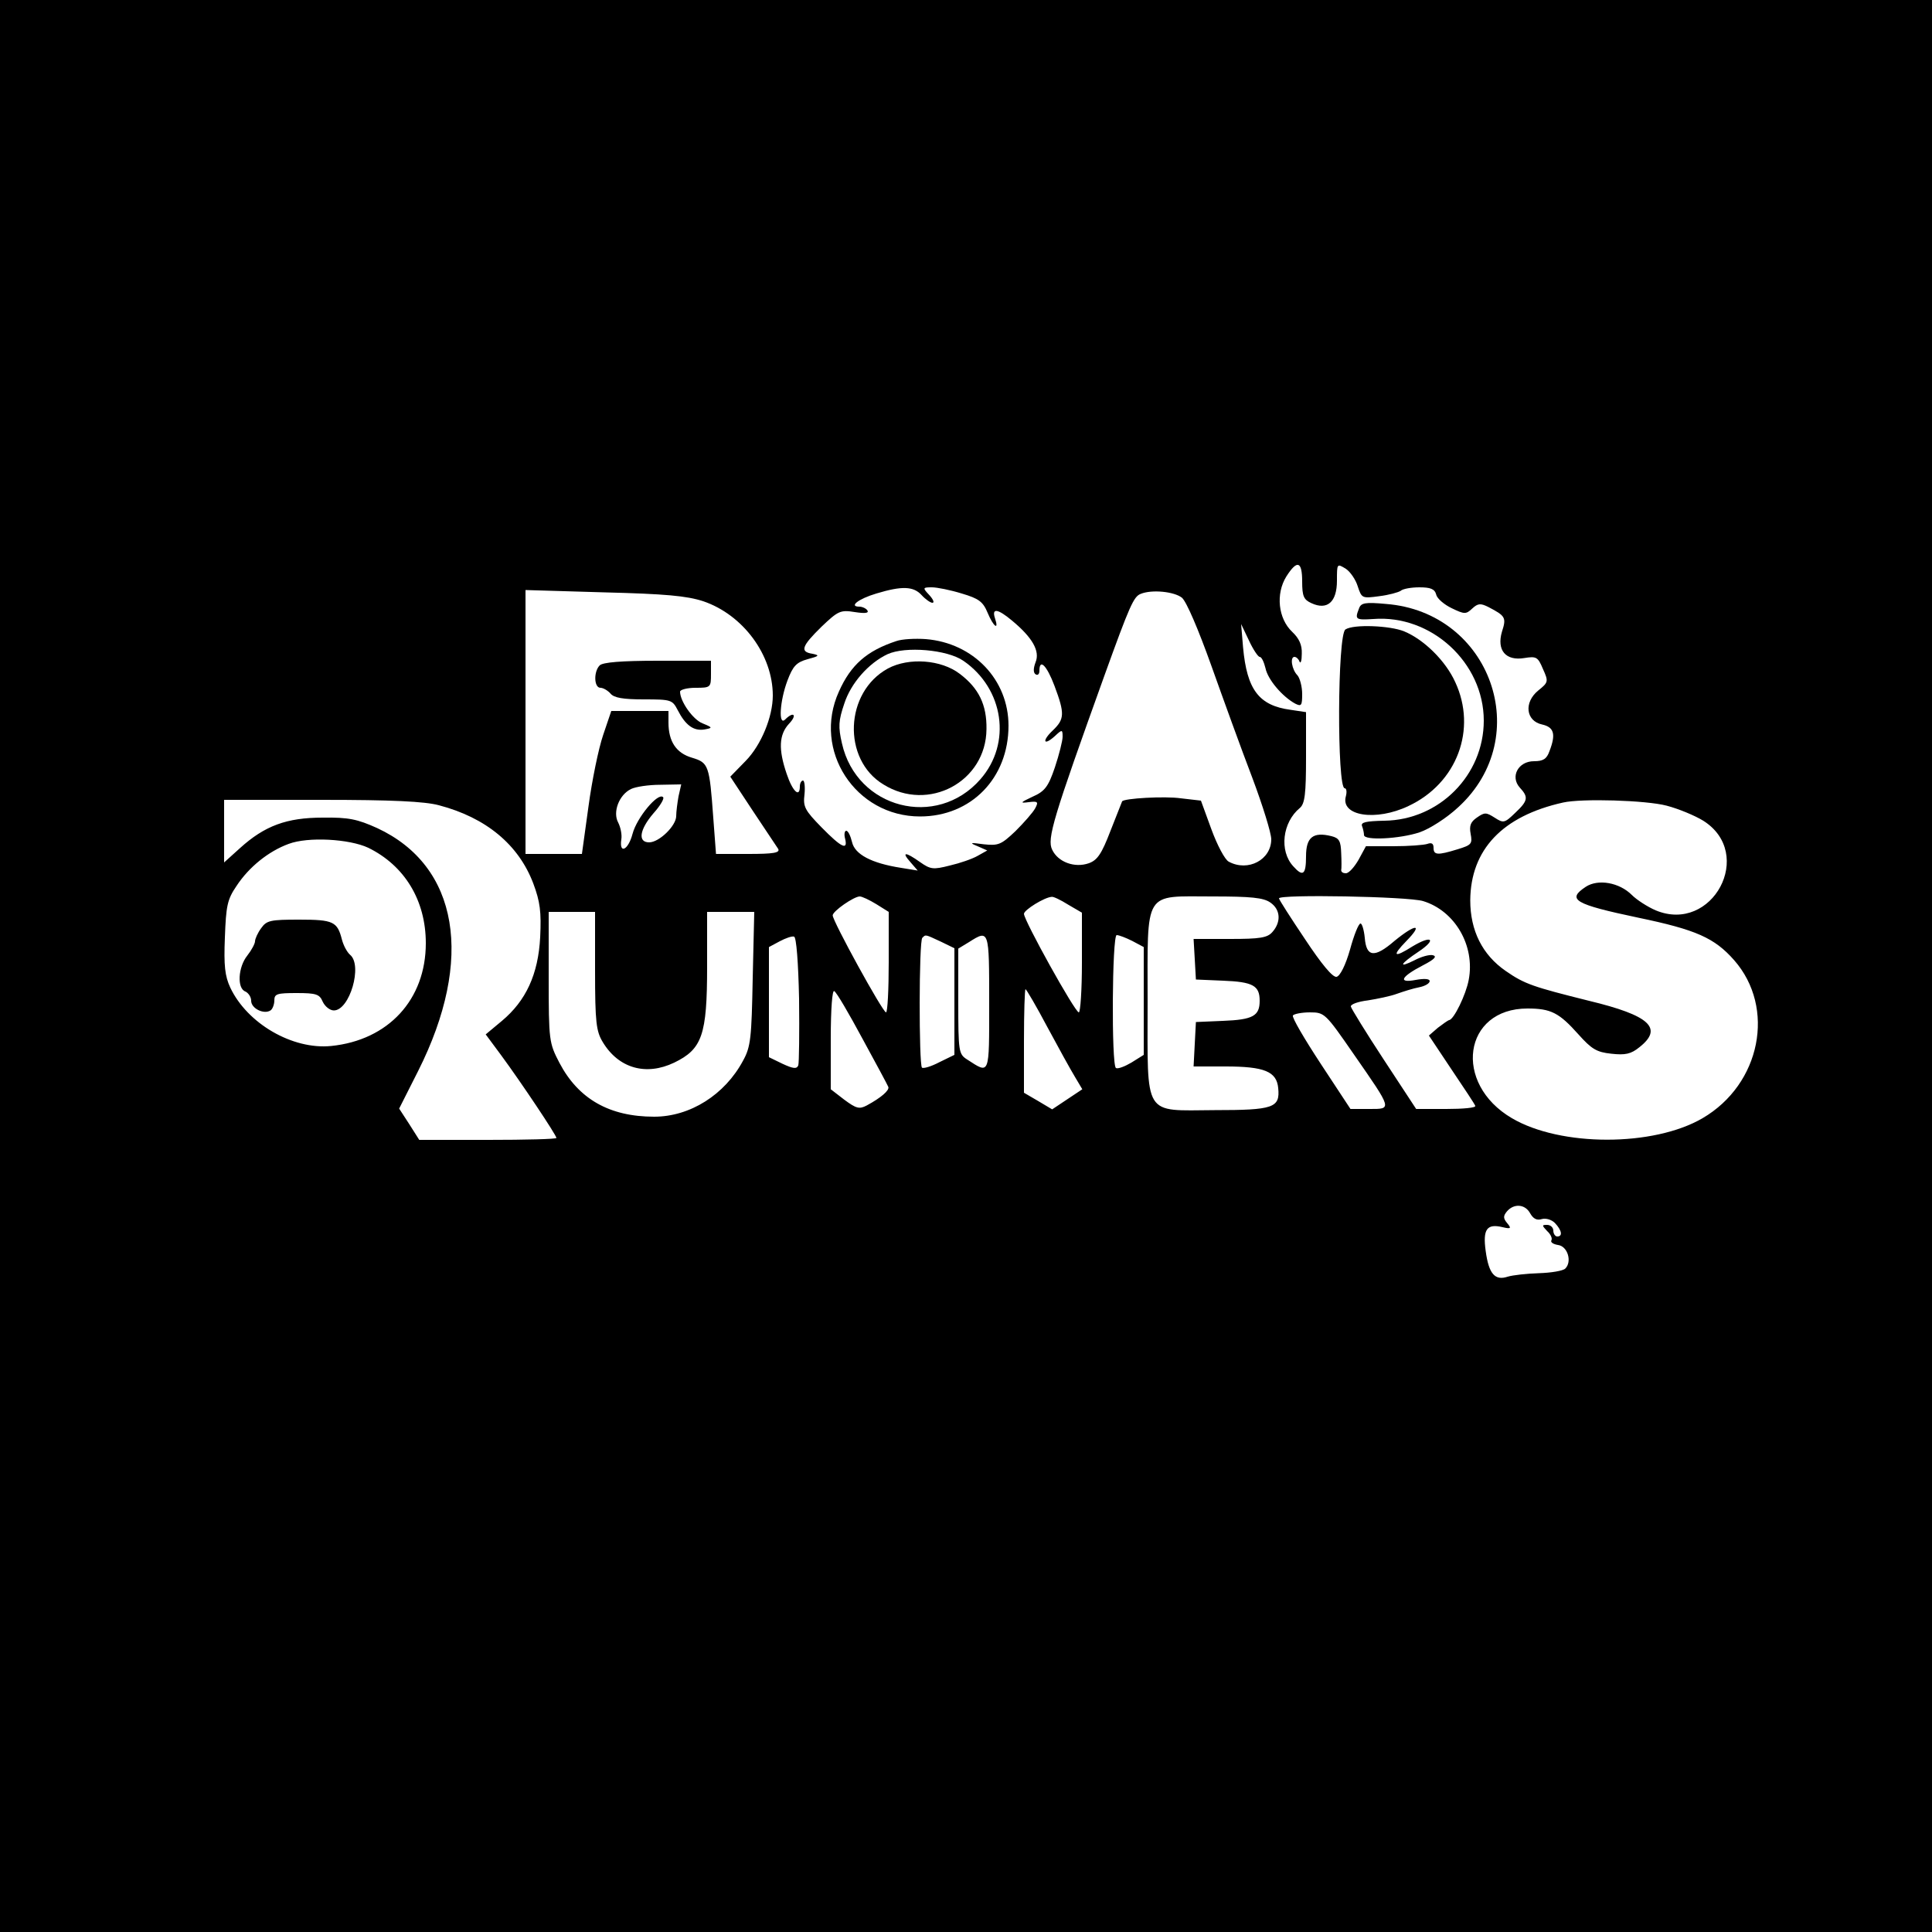 <?xml version="1.0" standalone="no"?>
<!DOCTYPE svg PUBLIC "-//W3C//DTD SVG 20010904//EN"
 "http://www.w3.org/TR/2001/REC-SVG-20010904/DTD/svg10.dtd">
<svg version="1.0" xmlns="http://www.w3.org/2000/svg"
 width="500pt" height="500pt" viewBox="0 0 500 500"
 preserveAspectRatio="xMidYMid meet">
<g transform="translate(0,500) scale(0.1,-0.1)"
fill="#000000" stroke="none">
<path d="M0 2500 l0 -2500 2500 0 2500 0 0 2500 0 2500 -2500 0 -2500 0 0
-2500z m3370 995 c0 -38 4 -47 24 -56 41 -19 66 3 66 58 0 45 0 45 23 31 12
-8 26 -29 31 -46 10 -30 11 -31 55 -25 25 3 50 10 56 14 5 5 27 9 48 9 29 0
40 -4 44 -19 2 -10 21 -26 40 -35 33 -16 37 -16 53 -1 15 14 22 14 42 4 44
-23 47 -27 35 -64 -14 -48 10 -76 58 -68 31 5 35 3 48 -28 15 -33 14 -35 -12
-56 -38 -31 -32 -79 10 -88 31 -7 36 -25 19 -69 -7 -20 -16 -26 -40 -26 -41 0
-62 -40 -37 -68 23 -25 22 -34 -12 -66 -27 -26 -30 -27 -53 -12 -22 14 -26 14
-46 0 -16 -11 -20 -21 -16 -42 5 -26 2 -29 -34 -40 -52 -16 -62 -15 -62 4 0
11 -5 14 -16 10 -9 -3 -48 -6 -88 -6 l-71 0 -19 -35 c-11 -19 -25 -35 -33 -35
-7 0 -12 3 -12 8 1 4 1 24 0 44 -1 31 -5 39 -25 44 -48 12 -66 -3 -66 -52 0
-48 -8 -54 -33 -26 -37 40 -28 114 17 151 13 11 16 37 16 131 l0 117 -40 6
c-82 11 -113 52 -123 162 l-5 60 20 -42 c11 -24 24 -43 28 -43 5 0 11 -13 15
-29 6 -30 44 -74 77 -92 16 -8 18 -5 18 25 0 19 -6 41 -12 48 -15 15 -20 48
-8 48 5 0 11 -6 13 -12 3 -7 6 2 6 20 1 23 -7 40 -25 57 -36 34 -43 98 -15
143 28 44 41 40 41 -13z m-985 -35 c10 -11 23 -20 28 -20 6 0 2 9 -8 20 -18
19 -17 20 7 20 13 0 48 -7 77 -16 44 -13 55 -21 67 -50 15 -36 30 -47 19 -14
-9 27 7 25 44 -6 53 -44 73 -79 61 -108 -6 -16 -6 -27 0 -31 6 -4 10 1 10 9 0
33 19 14 39 -39 27 -72 26 -86 -4 -115 -29 -27 -25 -42 5 -15 19 18 20 17 20
-2 0 -10 -9 -46 -20 -79 -17 -50 -26 -62 -58 -76 -32 -15 -33 -17 -10 -14 24
3 26 1 17 -16 -6 -11 -29 -37 -51 -59 -37 -35 -44 -38 -82 -34 -36 5 -38 4
-16 -5 l25 -11 -25 -14 c-14 -8 -46 -19 -72 -25 -43 -11 -50 -10 -77 9 -38 27
-49 27 -25 0 l19 -22 -43 7 c-77 12 -120 35 -127 67 -4 16 -10 29 -15 29 -4 0
-6 -9 -3 -20 8 -32 -9 -24 -61 29 -43 44 -48 53 -44 85 2 20 0 36 -4 36 -4 0
-8 -7 -8 -15 0 -31 -19 -13 -34 32 -22 64 -20 102 6 130 22 23 12 33 -10 11
-18 -18 -14 48 6 101 14 37 23 47 52 55 30 8 32 10 13 14 -34 5 -28 20 23 70
43 41 49 44 86 38 26 -4 37 -3 33 4 -3 5 -13 10 -21 10 -28 0 -3 20 44 34 66
20 96 19 117 -4z m-565 -16 c103 -35 180 -139 180 -244 0 -55 -30 -128 -70
-169 l-40 -41 58 -88 c32 -48 62 -93 66 -99 5 -10 -12 -13 -77 -13 l-84 0 -7
93 c-10 137 -12 143 -55 156 -41 12 -61 42 -61 91 l0 30 -74 0 -74 0 -21 -62
c-12 -35 -29 -118 -38 -185 l-17 -123 -73 0 -73 0 0 341 0 342 203 -6 c159 -4
214 -9 257 -23z m1239 9 c12 -11 42 -81 76 -176 31 -87 78 -217 106 -290 27
-72 49 -143 49 -159 0 -53 -60 -85 -110 -58 -10 5 -30 43 -45 84 l-27 74 -52
6 c-41 6 -148 0 -152 -8 0 0 -14 -35 -30 -76 -23 -60 -34 -76 -56 -84 -37 -13
-80 3 -95 35 -14 28 3 83 135 450 66 183 76 205 94 212 29 12 87 6 107 -10z
m-1303 -514 c-3 -17 -6 -40 -6 -51 0 -25 -44 -68 -70 -68 -30 0 -25 33 11 75
18 20 29 39 25 42 -13 13 -68 -53 -79 -95 -11 -42 -35 -54 -29 -14 2 12 -2 31
-8 43 -15 27 2 72 33 87 12 6 46 11 76 11 l54 1 -7 -31z m-620 -23 c122 -32
206 -102 244 -202 18 -48 21 -74 18 -139 -5 -97 -37 -165 -99 -217 l-42 -35
40 -54 c53 -72 143 -207 143 -214 0 -3 -80 -5 -177 -5 l-178 0 -26 41 -26 40
49 97 c146 290 105 531 -106 629 -51 23 -74 28 -141 27 -93 0 -150 -21 -214
-79 l-41 -37 0 81 0 81 253 0 c181 0 266 -4 303 -14z m3177 -1 c31 -8 74 -26
95 -39 135 -85 24 -293 -123 -232 -21 9 -49 27 -62 40 -32 32 -87 42 -119 21
-50 -33 -30 -45 136 -80 149 -31 197 -52 248 -110 108 -123 69 -321 -82 -409
-127 -74 -367 -74 -493 0 -154 90 -126 284 40 284 61 0 82 -11 132 -67 34 -38
47 -46 85 -50 36 -4 51 -1 73 17 62 49 27 82 -131 120 -144 36 -166 43 -215
77 -61 42 -92 105 -92 183 1 131 83 218 240 253 48 11 215 6 268 -8z m-3360
-109 c94 -46 149 -136 149 -247 0 -146 -97 -251 -245 -266 -100 -10 -217 58
-261 151 -14 30 -17 57 -14 130 3 81 6 98 30 133 32 49 83 90 135 109 50 19
157 13 206 -10z m1315 -146 l32 -20 0 -130 c0 -71 -3 -130 -7 -130 -9 1 -138
236 -138 251 0 11 55 49 70 49 6 0 25 -9 43 -20z m496 -1 l36 -21 0 -129 c0
-71 -4 -129 -8 -129 -10 0 -142 238 -142 255 0 10 53 43 72 44 4 1 23 -8 42
-20z m524 5 c26 -18 28 -50 5 -76 -13 -15 -32 -18 -110 -18 l-94 0 3 -52 3
-53 70 -3 c78 -3 95 -13 95 -52 0 -39 -17 -49 -95 -52 l-70 -3 -3 -57 -3 -58
83 0 c100 0 132 -13 136 -56 5 -51 -12 -57 -165 -57 -186 -1 -173 -21 -173
279 0 294 -12 274 168 274 99 0 132 -3 150 -16z m395 4 c82 -25 135 -115 118
-204 -7 -38 -39 -104 -51 -104 -3 -1 -16 -10 -29 -20 l-23 -20 58 -87 c33 -49
61 -91 62 -95 2 -5 -32 -8 -75 -8 l-78 0 -84 128 c-46 70 -84 132 -85 137 -1
6 19 13 44 16 25 4 59 11 75 17 17 6 42 14 58 17 15 3 27 10 27 16 0 6 -14 7
-36 3 -47 -9 -39 8 19 38 29 15 37 23 25 26 -9 2 -30 -4 -47 -13 -44 -22 -38
-10 10 22 48 32 35 44 -15 14 -49 -31 -55 -26 -16 14 44 45 24 45 -31 0 -52
-45 -73 -42 -77 8 -2 20 -7 37 -11 37 -5 0 -17 -30 -27 -67 -12 -42 -26 -69
-35 -71 -10 -2 -39 33 -82 98 -37 55 -67 102 -67 105 0 11 334 5 373 -7z
m-2143 -180 c0 -134 3 -157 20 -185 41 -68 112 -88 185 -53 72 35 85 71 85
248 l0 142 61 0 61 0 -4 -172 c-3 -154 -5 -177 -25 -213 -47 -88 -137 -145
-230 -145 -116 0 -196 46 -245 139 -27 52 -28 57 -28 222 l0 169 60 0 60 0 0
-152z m528 -73 c1 -88 0 -165 -2 -172 -4 -10 -13 -9 -41 4 l-35 17 0 143 0
142 28 15 c15 8 32 14 37 12 6 -1 11 -67 13 -161z m367 148 l35 -17 0 -138 0
-138 -39 -19 c-21 -11 -41 -17 -45 -14 -8 9 -8 328 1 336 9 9 7 9 48 -10z
m125 -158 c0 -191 2 -185 -57 -147 -22 14 -23 20 -23 151 l0 136 28 17 c52 33
52 32 52 -157z m370 160 l30 -16 0 -139 0 -140 -32 -20 c-17 -10 -35 -17 -40
-14 -12 8 -10 344 2 344 6 0 24 -7 40 -15z m-698 -253 c35 -64 65 -120 67
-125 3 -9 -19 -28 -56 -48 -19 -10 -27 -8 -58 15 l-35 27 0 130 c0 79 4 128 9
124 6 -3 38 -58 73 -123z m478 31 c29 -54 61 -112 72 -130 l19 -32 -39 -26
-39 -26 -37 22 -36 21 0 134 c0 74 2 134 4 134 2 0 28 -44 56 -97z m794 -72
c100 -144 99 -141 40 -141 l-49 0 -77 117 c-42 64 -75 120 -72 125 3 4 23 8
44 8 38 0 40 -2 114 -109z m456 -411 c8 -14 17 -19 30 -15 10 3 25 -1 34 -10
18 -19 21 -35 6 -35 -5 0 -10 7 -10 15 0 8 -7 15 -16 15 -14 0 -14 -1 0 -16 9
-8 14 -19 11 -24 -3 -5 5 -10 17 -12 25 -3 37 -43 19 -61 -6 -6 -37 -11 -68
-12 -32 -1 -68 -5 -81 -9 -33 -11 -49 7 -57 66 -8 57 3 72 44 62 21 -5 23 -3
12 10 -11 13 -11 19 -1 31 18 21 47 19 60 -5z"/>
<path d="M3517 3425 c-11 -28 -9 -30 37 -27 150 12 286 -113 286 -263 0 -141
-115 -257 -257 -259 -48 -1 -62 -4 -58 -14 3 -8 5 -18 5 -23 0 -15 93 -10 144
7 26 9 70 37 100 65 199 182 84 505 -187 526 -54 5 -65 3 -70 -12z"/>
<path d="M3482 3371 c-21 -13 -22 -411 -2 -411 5 0 6 -10 3 -21 -14 -51 78
-65 162 -25 126 59 178 199 121 321 -25 55 -81 110 -132 131 -36 15 -131 19
-152 5z"/>
<path d="M2320 3341 c-76 -25 -118 -61 -149 -131 -69 -152 43 -323 210 -323
132 0 229 99 229 235 0 119 -91 214 -214 224 -28 2 -62 0 -76 -5z m173 -51
c105 -72 126 -214 44 -307 -113 -129 -320 -76 -358 93 -10 43 -9 59 6 103 17
53 63 105 112 128 46 21 154 12 196 -17z"/>
<path d="M2298 3270 c-112 -61 -119 -235 -12 -300 117 -73 266 7 267 143 1 63
-20 106 -69 143 -48 37 -132 43 -186 14z"/>
<path d="M1552 3278 c-16 -16 -15 -58 2 -58 7 0 19 -7 26 -15 9 -11 33 -15 86
-15 71 0 74 -1 88 -28 20 -39 41 -54 68 -50 23 4 23 5 -4 16 -25 10 -58 57
-58 82 0 5 18 10 40 10 39 0 40 1 40 35 l0 35 -138 0 c-94 0 -142 -4 -150 -12z"/>
<path d="M676 2598 c-9 -12 -16 -28 -16 -34 0 -6 -9 -23 -20 -37 -24 -30 -27
-85 -5 -93 8 -4 15 -14 15 -24 0 -20 33 -36 50 -25 5 3 10 15 10 26 0 17 7 19
58 19 50 0 59 -3 67 -22 6 -13 19 -23 29 -23 41 0 75 117 42 144 -8 7 -17 24
-21 39 -12 47 -22 52 -111 52 -74 0 -84 -2 -98 -22z"/>
</g>
</svg>
